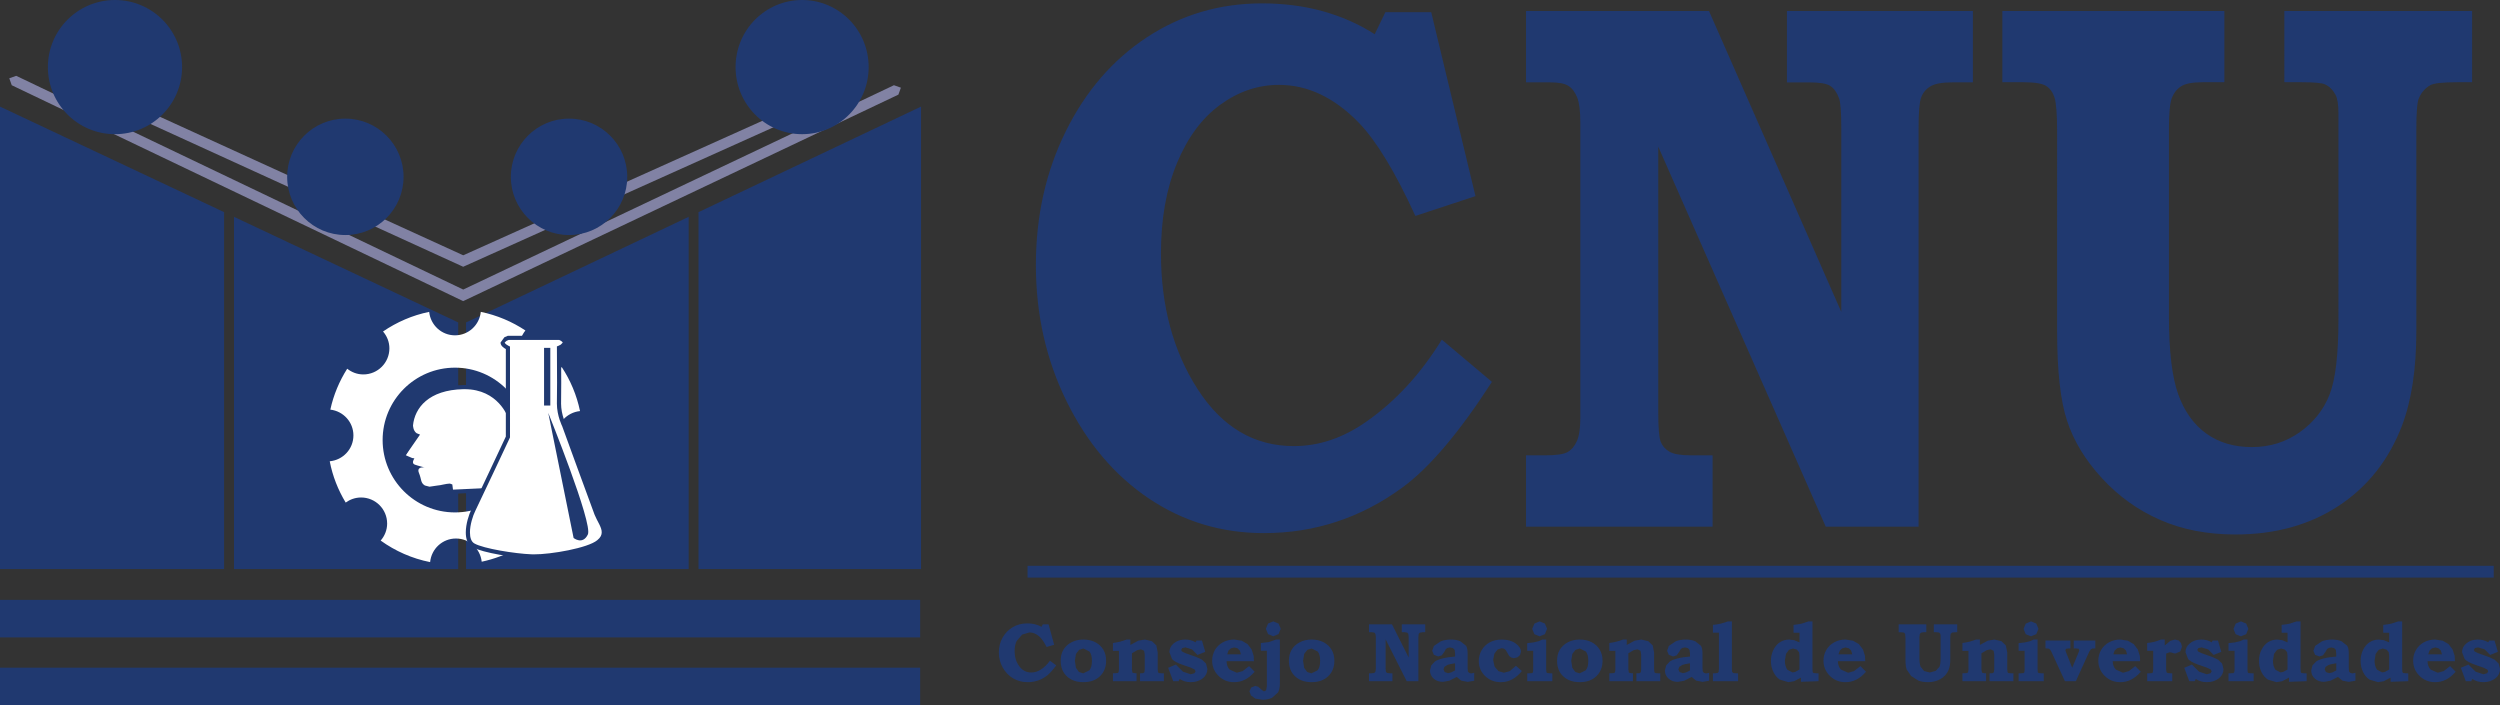 <svg xmlns="http://www.w3.org/2000/svg" width="400" height="112.824"><rect width="100%" height="100%" fill="#333333" stroke="none"/><path d="M0 17.056v73.996h35.856V33.944L0 17.056zM73.316 51.594l-35.876-16.9V91.05h35.876V51.594zM147.364 17.056l.003 73.996H111.76V33.944l35.603-16.888zM74.564 51.594l35.624-16.9V91.05H74.564V51.594zM147.225 101.98H0v-6.006h147.225v6.005zM147.225 112.824H0v-6h147.225v6z" fill="#203970"/><path d="M2.597 12.133l-1.113.392.395 1.113 71.874 34.37.357.172 69.636-33.04.395-1.11-1.112-.395-68.914 32.693L2.597 12.133z" fill="#8182a4"/><path d="M131.7 14.96L74.118 40.848 17.435 14.963l-1.107.412.412 1.103 57.03 26.048.34.157 58.275-26.198.42-1.103-1.104-.422z" fill="#8182a4"/><path d="M29.135 10.733c0 5.93-4.81 10.737-10.736 10.737-5.935 0-10.738-4.807-10.738-10.737C7.662 4.807 12.465 0 18.4 0c5.925 0 10.735 4.807 10.735 10.733M64.57 28.293c0 5.143-4.17 9.313-9.31 9.313-5.147 0-9.313-4.17-9.313-9.313 0-5.14 4.166-9.314 9.313-9.314 5.14 0 9.31 4.173 9.31 9.313M100.36 28.293c0 5.143-4.17 9.313-9.31 9.313-5.145 0-9.315-4.17-9.315-9.313 0-5.14 4.17-9.314 9.314-9.314 5.14 0 9.31 4.173 9.31 9.313M138.985 10.733c0 5.93-4.766 10.737-10.645 10.737-5.883 0-10.648-4.807-10.648-10.737S122.457 0 128.34 0c5.88 0 10.645 4.803 10.645 10.733M166.854 99.896h.92l.89 3.265-1.207.355c-.405-.783-.783-1.33-1.14-1.655-.494-.45-1.032-.674-1.604-.674l-1.18.354-.876 1.035c-.214.456-.32.99-.32 1.604 0 .93.245 1.735.742 2.41.486.673 1.133 1.01 1.926 1.01.514 0 1-.147 1.47-.436.583-.36 1.09-.844 1.512-1.453l1.01.75c-.653.895-1.252 1.52-1.796 1.868-.834.548-1.767.817-2.795.817-.85 0-1.624-.207-2.318-.616-.69-.416-1.24-.985-1.652-1.723-.416-.742-.62-1.55-.62-2.42 0-.87.2-1.658.6-2.377.404-.71.95-1.27 1.64-1.668.69-.4 1.464-.602 2.31-.602.863 0 1.622.183 2.27.548l.216-.392zM173.327 102.327c.742 0 1.39.146 1.937.436.552.292.974.687 1.273 1.194.296.497.443 1.086.443 1.76 0 1.015-.324 1.84-.987 2.48-.657.632-1.54.948-2.642.948-1.122 0-2.014-.32-2.678-.96-.64-.606-.967-1.43-.967-2.468 0-.684.15-1.27.443-1.76.292-.493.715-.888 1.273-1.184.552-.296 1.19-.446 1.907-.446m.024 1.43l-.697.217-.5.654-.18 1.096.176 1.134.483.664.684.214.977-.483c.276-.324.412-.828.412-1.512 0-.66-.126-1.153-.382-1.486l-.973-.497zM180.86 102.327v.868l1.263-.688 1.07-.18 1.112.265.708.674.22 1.134v2.713l.05.443.152.14.466.033h.32v1.26h-3.815v-1.26l.487-.02.215-.148.05-.45v-2.39l-.098-.598-.495-.228-.6.126-.857.507v2.583l.092.52.44.096h.21v1.26h-3.778v-1.26h.187l.554-.038.163-.136.055-.385v-3.032h-.96v-1.256c.78-.1 1.505-.283 2.185-.555h.603zM191.455 102.484h.855l.528 1.81-1.236.498-.882-.892-1.048-.32-.514.116-.17.28.12.254.5.25 1.786.64.916.418.647.626.22.86c0 .594-.22 1.077-.673 1.458-.53.443-1.188.664-1.978.664-.677 0-1.266-.174-1.77-.514l-.184.357h-.864l-.8-2.142 1.232-.517 1.137 1.138 1.24.415.59-.163.185-.31-.143-.286-.634-.306-1.403-.487c-.78-.275-1.307-.568-1.586-.878l-.42-1.106c0-.545.22-1.004.658-1.38.497-.424 1.117-.64 1.85-.64.65 0 1.207.148 1.67.444l.17-.286zM199.854 106.578l.892.898c-.51.586-1.03 1.01-1.566 1.273-.53.265-1.106.398-1.72.398-.99 0-1.82-.34-2.498-1.01-.674-.672-1.017-1.482-1.017-2.435 0-.623.156-1.195.452-1.72.307-.513.73-.922 1.267-1.215.538-.296 1.15-.442 1.83-.442l1.186.19.932.542.647.85.33 1.036.04.844h-4.38c.01.55.173.997.483 1.338l1.157.514.95-.266 1.014-.796zm-1.304-1.883l-.183-.62-.378-.354-.498-.13-.53.135-.413.37-.195.6h2.195z" fill="#203970"/><path d="M204.78 102.327v6.94c0 .665-.095 1.165-.29 1.51l-.942.857c-.44.22-.963.33-1.566.33l-1.134-.19-.7-.508-.236-.66.286-.61.644-.252.47.137.575.515.357.23.337-.176.12-.634v-5.695h-.96v-1.238l1.26-.147 1.168-.408h.612zm-1.055-2.907l.84.35.355.84-.354.845-.84.35-.838-.35-.348-.844.348-.84.837-.35zM209.845 102.327c.742 0 1.388.146 1.94.436.548.292.974.687 1.27 1.194.296.497.446 1.086.446 1.76 0 1.015-.326 1.84-.99 2.48-.66.632-1.54.948-2.642.948-1.123 0-2.018-.32-2.68-.96-.642-.606-.965-1.43-.965-2.468 0-.684.15-1.27.44-1.76.295-.493.717-.888 1.275-1.184.552-.296 1.192-.446 1.907-.446m.023 1.43l-.697.217-.503.654-.177 1.096.173 1.134.484.664.68.214.984-.483c.277-.324.41-.828.41-1.512 0-.66-.126-1.153-.38-1.486l-.972-.497zM219.038 99.896h3.683l2.663 5.307v-3.247l-.047-.52-.177-.216-.43-.064h-.443v-1.26h3.745v1.26h-.416l-.445.068-.18.197-.05.536v7.033h-1.87l-3.373-6.7v4.687l.047.51.177.177.437.065h.432v1.26h-3.752v-1.26h.388l.443-.055.19-.194.07-.408v-5.212l-.064-.442-.177-.198-.37-.064h-.482v-1.26zM232.813 105.045v-.48l-.072-.593-.26-.272-.467-.11-.395.073-.276.183-.238.43-.422.578-.572.18-.688-.265-.27-.644.274-.773 1.09-.74c.48-.19 1.024-.285 1.626-.285.6 0 1.117.095 1.54.293l.884.702c.17.273.252.684.252 1.243v2.332l.044.548.194.21.33.096.49-.105v1.274l-1.058.176-1.025-.198-.708-.59-1.18.604-1.026.184c-.62 0-1.124-.177-1.505-.528-.378-.35-.572-.78-.572-1.294l.2-.803.59-.636c.262-.183.67-.347 1.218-.486.55-.143 1.217-.242 2.003-.303m0 1.082c-.57.082-.967.167-1.205.252l-.5.312-.15.402.194.436.53.173.494-.11.637-.325v-1.14zM242.546 106.526l.956.837c-.51.627-1.045 1.076-1.596 1.358-.548.284-1.137.427-1.77.427-1 0-1.842-.33-2.523-.987-.67-.654-1.008-1.454-1.008-2.4 0-.637.16-1.22.47-1.753.317-.528.746-.94 1.297-1.24.548-.296 1.195-.438 1.944-.438.892 0 1.624.206 2.185.62.57.417.852.852.852 1.312l-.132.524-.41.378-.577.143-.443-.1-.323-.247-.23-.405-.332-.562-.276-.21-.375-.072-.647.218-.504.66-.204.99.235 1.08.626.73.873.244.92-.245.993-.86zM247.39 102.327v4.813l.045.426.14.122.452.04h.348v1.26h-4.02v-1.26h.343l.432-.033.143-.122.04-.337v-3.112h-.96v-1.222l.988-.112.842-.2.593-.263h.616zm-1.048-2.907l.84.35.348.84-.347.856-.84.347-.845-.347-.35-.84.36-.85.834-.356zM252.75 102.327c.743 0 1.386.146 1.938.436.554.292.973.687 1.27 1.194.3.497.45 1.086.45 1.76 0 1.015-.332 1.84-.992 2.48-.657.632-1.54.948-2.642.948-1.123 0-2.018-.32-2.682-.96-.643-.606-.96-1.43-.96-2.468 0-.684.143-1.27.436-1.76.296-.493.72-.888 1.273-1.184.556-.296 1.196-.446 1.91-.446m.024 1.43l-.694.217-.507.654-.177 1.096.173 1.134.486.664.68.214.98-.483c.274-.324.41-.828.41-1.512 0-.66-.126-1.153-.378-1.486l-.974-.497zM260.28 102.327v.868l1.264-.688 1.066-.18 1.12.265.7.674.226 1.134v2.713l.054.443.146.14.47.033h.317v1.26h-3.82v-1.26l.494-.02.214-.148.052-.45v-2.39l-.098-.598-.494-.228-.6.126-.857.507v2.583l.09.52.44.096h.212v1.26h-3.785v-1.26h.19l.56-.038.166-.136.05-.385v-3.032h-.966v-1.256c.783-.1 1.515-.283 2.19-.555h.6zM270.397 105.045v-.48l-.075-.593-.26-.272-.465-.11-.395.073-.276.183-.24.43-.42.578-.575.18-.684-.265-.27-.644.277-.773 1.086-.74c.48-.19 1.024-.285 1.626-.285.6 0 1.117.095 1.54.293l.884.702c.163.273.25.684.25 1.243v2.332l.046.548.194.21.33.096.49-.105v1.274l-1.06.176-1.02-.198-.71-.59-1.18.604-1.027.184c-.623 0-1.123-.177-1.504-.528-.38-.35-.573-.78-.573-1.294l.2-.803.59-.636c.262-.183.674-.347 1.215-.486.55-.143 1.22-.242 2.005-.303m0 1.082c-.572.082-.967.167-1.205.252l-.5.312-.154.402.198.436.527.173.5-.11.634-.325v-1.14zM277.102 99.42v7.627l.034.456.2.19.53.038h.224v1.26h-4.024v-1.26h.245l.5-.05.165-.157.05-.476v-5.818h-.96v-1.254c.777-.054 1.577-.242 2.408-.555h.63zM289.993 99.42v7.582l.038.545.14.136.494.048h.303v1.26l-2.822.096v-.67l-1.072.57-.926.16-1.375-.408c-.42-.272-.76-.677-1.025-1.208-.266-.538-.402-1.13-.402-1.78 0-.66.136-1.26.41-1.794.268-.538.622-.947 1.06-1.22.437-.27.923-.408 1.46-.408l.8.103.845.35v-1.55h-.953v-1.254c.538-.054.974-.12 1.31-.2l1.087-.355h.63zm-2.08 7.705v-2.182l-.057-.582-.354-.42-.617-.185-.653.214-.473.646-.178 1.09c0 .602.132 1.085.398 1.453l.814.428.425-.075.694-.388zM297.667 106.578l.892.898c-.515.586-1.036 1.01-1.567 1.273-.53.265-1.106.398-1.722.398-.99 0-1.817-.34-2.498-1.01-.674-.672-1.014-1.482-1.014-2.435 0-.623.153-1.195.456-1.72.303-.513.725-.922 1.266-1.215.535-.296 1.144-.442 1.822-.442l1.184.19.936.542.647.85.33 1.036.04.844h-4.38c.013.55.173.997.486 1.338l1.154.514.953-.266 1.014-.796zm-1.307-1.883l-.18-.62-.38-.354-.502-.13-.528.135-.405.37-.204.6h2.2zM303.785 99.896h4.425v1.26h-.43l-.43.068-.185.208-.058.544v3.31c0 .615.065 1.078.187 1.38l.56.696.907.238.955-.26.6-.663c.118-.265.18-.71.18-1.327v-3.646l-.062-.33-.21-.18-.46-.038h-.355v-1.26h3.748v1.26h-.29l-.537.05-.233.23-.05.54v3.585c0 .66-.096 1.216-.287 1.66-.265.61-.687 1.08-1.266 1.418-.582.337-1.263.507-2.063.507-.554 0-1.058-.085-1.5-.258l-1.157-.736-.698-1.013c-.133-.354-.2-.882-.2-1.576v-3.512l-.05-.623-.17-.204-.455-.064h-.416v-1.26zM316.783 102.327v.868l1.263-.688 1.066-.18 1.116.265.705.674.225 1.134v2.713l.05.443.15.14.47.033h.317v1.26h-3.82v-1.26l.487-.02.21-.148.056-.45v-2.39l-.096-.598-.493-.228-.597.126-.864.507v2.583l.094.52.44.096h.21v1.26h-3.782v-1.26h.187l.558-.038.16-.136.06-.385v-3.032h-.966v-1.256c.78-.1 1.508-.283 2.185-.555h.606zM326.014 102.327v4.813l.04.426.144.122.45.04h.35v1.26h-4.02v-1.26h.344l.435-.033.137-.122.044-.337v-3.112h-.96v-1.222l.984-.112.847-.2.592-.263h.612zm-1.052-2.907l.84.35.352.84-.35.856-.842.347-.84-.347-.35-.84.356-.85.834-.356zM331.798 102.484h3.45v1.26l-.51.027-.23.154-.245.38-2.124 4.685h-1.75l-2.224-4.824-.197-.28-.212-.115-.48-.026v-1.26h3.99v1.26h-.205l-.477.058-.126.197.086.305 1.007 2.536 1.055-2.535.09-.313-.134-.197-.466-.05h-.3v-1.26zM341.64 106.578l.888.898c-.507.586-1.032 1.01-1.563 1.273-.527.265-1.103.398-1.72.398-.99 0-1.82-.34-2.497-1.01-.678-.672-1.015-1.482-1.015-2.435 0-.623.15-1.195.453-1.72.306-.513.725-.922 1.266-1.215.535-.296 1.147-.442 1.825-.442l1.184.19.934.542.647.85.335 1.036.04.844h-4.384c.01.55.178.997.488 1.338l1.157.514.95-.266 1.014-.796zm-1.305-1.883l-.183-.62-.378-.354-.5-.13-.528.135-.412.37-.198.6h2.2zM346.362 102.327v.946l.902-.745.736-.2.575.145.39.42.15.588-.27.746-.764.33-.227-.02-.425-.133-.283-.047-.562.214v2.55l.052.42.16.145.476.044h.29v1.26h-4.013v-1.26h.334l.45-.038.13-.136.05-.436v-2.996h-.963v-1.25c.705-.043 1.44-.224 2.202-.547h.612zM354.028 102.484h.85l.53 1.81-1.227.498-.88-.892-1.056-.32-.514.116-.166.28.12.254.496.25 1.79.64.91.418.653.626.225.86c0 .594-.232 1.077-.68 1.458-.532.443-1.193.664-1.982.664-.675 0-1.263-.174-1.77-.514l-.174.357h-.872l-.796-2.142 1.225-.517 1.14 1.138 1.242.415.596-.163.18-.31-.143-.286-.633-.306-1.406-.487c-.776-.275-1.3-.568-1.583-.878l-.422-1.106c0-.545.22-1.004.658-1.38.5-.424 1.113-.64 1.852-.64.643 0 1.205.148 1.668.444l.17-.286zM359.598 102.327v4.813l.037.426.143.122.453.04h.352v1.26h-4.024v-1.26h.347l.43-.033.142-.122.048-.337v-3.112h-.967v-1.222l.987-.112.844-.2.592-.263h.616zm-1.052-2.907l.84.35.35.84-.35.856-.84.347-.844-.347-.344-.84.354-.85.834-.356zM368.088 99.42v7.582l.034.545.133.136.497.048h.306v1.26l-2.822.096v-.67l-1.075.57-.925.16-1.372-.408c-.42-.272-.763-.677-1.032-1.208-.264-.538-.397-1.13-.397-1.78 0-.66.133-1.26.41-1.794.268-.538.625-.947 1.057-1.22.44-.27.926-.408 1.468-.408l.8.103.84.35v-1.55h-.95v-1.254c.538-.054.97-.12 1.304-.2l1.09-.355h.636zm-2.086 7.705v-2.182l-.058-.582-.35-.42-.62-.185-.65.214-.477.646-.177 1.09c0 .602.136 1.085.398 1.453l.814.428.425-.075.695-.388zM373.8 105.045v-.48l-.07-.593-.26-.272-.473-.11-.384.073-.286.183-.235.43-.422.578-.572.18-.684-.265-.266-.644.27-.773 1.088-.74c.48-.19 1.025-.285 1.628-.285.602 0 1.116.095 1.535.293l.884.702c.17.273.252.684.252 1.243v2.332l.044.548.2.21.33.096.488-.105v1.274l-1.062.176-1.02-.198-.713-.59-1.178.604-1.024.184c-.62 0-1.12-.177-1.504-.528-.38-.35-.572-.78-.572-1.294l.198-.803.595-.636c.26-.183.664-.347 1.216-.486.548-.143 1.215-.242 1.998-.303m0 1.082c-.568.082-.966.167-1.2.252l-.5.312-.15.402.196.436.525.173.494-.11.637-.325v-1.14zM384.345 99.42v7.582l.04.545.13.136.497.048h.306v1.26l-2.822.096v-.67l-1.075.57-.922.16-1.375-.408c-.422-.272-.763-.677-1.032-1.208-.264-.538-.397-1.13-.397-1.78 0-.66.14-1.26.405-1.794.272-.538.626-.947 1.066-1.22.435-.27.922-.408 1.463-.408l.8.103.84.35v-1.55h-.95v-1.254c.536-.054.975-.12 1.312-.2l1.082-.355h.633zm-2.077 7.705v-2.182l-.064-.582-.355-.42-.62-.185-.643.214-.48.646-.174 1.09c0 .602.136 1.085.398 1.453l.81.428.424-.075.704-.388zM392.017 106.578l.892.898c-.515.586-1.036 1.01-1.567 1.273-.535.265-1.11.398-1.723.398-.987 0-1.818-.34-2.498-1.01-.678-.672-1.015-1.482-1.015-2.435 0-.623.153-1.195.456-1.72.307-.513.725-.922 1.26-1.215.54-.296 1.15-.442 1.83-.442l1.186.19.932.542.64.85.337 1.036.04.844h-4.382c.01.55.17.997.49 1.338l1.15.514.95-.266 1.02-.796zm-1.304-1.883l-.187-.62-.375-.354-.503-.13-.527.135-.41.37-.193.6h2.196zM398.278 102.484h.847l.53 1.81-1.23.498-.883-.892-1.048-.32-.51.116-.174.28.12.254.5.25 1.786.64.91.418.656.626.218.86c0 .594-.225 1.077-.677 1.458-.535.443-1.185.664-1.975.664-.68 0-1.266-.174-1.77-.514l-.187.357h-.864l-.796-2.142 1.228-.517 1.137 1.138 1.24.415.6-.163.176-.31-.14-.286-.635-.306-1.403-.487c-.776-.275-1.304-.568-1.586-.878l-.42-1.106c0-.545.22-1.004.66-1.38.498-.424 1.11-.64 1.85-.64.65 0 1.205.148 1.675.444l.168-.286zM221.66 1.95h7.335l7.08 29.43-9.617 3.168c-3.21-7.013-6.222-11.983-9.055-14.92-3.925-4.034-8.186-6.05-12.768-6.05-3.343 0-6.475 1.06-9.386 3.173-2.915 2.115-5.223 5.226-6.93 9.34-1.71 4.11-2.565 8.928-2.565 14.45 0 8.418 1.96 15.662 5.872 21.73 3.915 6.07 9.042 9.104 15.387 9.104 4.034 0 7.908-1.31 11.635-3.935 4.653-3.252 8.666-7.616 12.043-13.097l8.017 6.754c-5.198 8.067-9.954 13.684-14.257 16.854-6.655 4.896-14.062 7.347-22.225 7.347-6.788 0-12.926-1.852-18.423-5.55-5.49-3.703-9.88-8.88-13.15-15.54-3.275-6.654-4.91-13.918-4.91-21.79 0-7.832 1.59-14.967 4.784-21.407 3.18-6.44 7.522-11.466 13.016-15.067C189.04 2.34 195.164.54 201.918.54c6.856 0 12.868 1.645 18.035 4.933l1.706-3.523zM244.16 1.763h29.28l21.166 48.14V20.452c0-2.52-.122-4.097-.36-4.727-.348-.95-.82-1.61-1.403-1.98-.582-.38-1.723-.566-3.415-.566h-3.52V1.763h29.753v11.414h-3.29c-1.645 0-2.82.214-3.524.653-.705.43-1.192 1.022-1.468 1.774-.272.75-.408 2.366-.408 4.847v63.815h-14.85l-26.8-60.798v42.525c0 2.444.13 4 .385 4.674.255.667.722 1.2 1.39 1.596.666.392 1.83.593 3.468.593h3.448v11.41h-29.85v-11.41h3.084c1.713 0 2.887-.17 3.524-.504.633-.336 1.137-.918 1.518-1.746.374-.827.565-2.07.565-3.724V19.566c0-1.814-.173-3.145-.513-3.993-.347-.847-.807-1.46-1.392-1.83-.582-.38-1.556-.566-2.928-.566h-3.857V1.763zM320.378 1.763H355.9v11.393h-3.5c-1.6 0-2.737.215-3.414.647-.677.432-1.17 1.052-1.488 1.86-.31.81-.47 2.45-.47 4.928V50.58c0 5.583.498 9.756 1.488 12.51.994 2.757 2.496 4.85 4.497 6.284 2.002 1.44 4.432 2.158 7.288 2.158 2.86 0 5.397-.786 7.63-2.36 2.226-1.575 3.826-3.576 4.783-5.997.96-2.417 1.436-6.42 1.436-12.006V18.113c0-1.376-.154-2.363-.467-2.948-.422-.79-.977-1.342-1.67-1.658-.485-.238-1.72-.35-3.702-.35h-2.814V1.762h30.038v11.393h-2.35c-2.327 0-3.77.157-4.325.47-.835.473-1.445 1.164-1.826 2.066-.28.593-.42 2.223-.42 4.9v32.46c0 5.982-.765 11.003-2.293 15.054-2.12 5.508-5.504 9.787-10.143 12.837-4.644 3.05-10.145 4.575-16.507 4.575-4.487 0-8.5-.776-12.047-2.332-3.55-1.552-6.648-3.775-9.31-6.67-2.663-2.892-4.52-5.952-5.58-9.176-1.065-3.23-1.593-7.99-1.593-14.287V21.238c0-2.91-.143-4.787-.42-5.634-.274-.844-.727-1.467-1.35-1.86-.63-.394-1.845-.588-3.653-.588h-3.34V1.763zM164.41 92.416h234.588v-1.89h-234.59v1.89z" fill="#203970"/><path d="M89.05 69.902c0-2.158 1.65-3.915 3.754-4.13-.528-2.552-1.535-4.925-2.92-7.035-.71.568-1.604.922-2.584.922-2.305 0-4.17-1.87-4.17-4.174 0-.99.36-1.89.936-2.608-2.13-1.413-4.545-2.444-7.14-2.98-.21 2.105-1.97 3.756-4.128 3.756-2.158 0-3.915-1.65-4.13-3.755-2.692.55-5.19 1.637-7.383 3.14.627.727 1.018 1.663 1.018 2.698 0 2.304-1.865 4.173-4.173 4.173-.977 0-1.866-.35-2.577-.915-1.256 1.98-2.186 4.184-2.7 6.546 2.077.243 3.694 1.99 3.694 4.127 0 2.175-1.668 3.94-3.79 4.136.457 2.383 1.342 4.6 2.554 6.608.692-.503 1.536-.813 2.46-.813 2.307 0 4.172 1.866 4.172 4.17 0 1.045-.398 1.988-1.035 2.723 2.322 1.668 5 2.87 7.912 3.445.203-2.117 1.966-3.775 4.13-3.775 2.15 0 3.9 1.627 4.124 3.714 7.897-1.685 14.103-7.925 15.73-15.836-2.104-.218-3.755-1.974-3.755-4.136M72.797 81.987c-6.396 0-11.577-5.188-11.577-11.58 0-6.394 5.182-11.582 11.578-11.582 6.396 0 11.58 5.188 11.58 11.58 0 6.394-5.184 11.582-11.58 11.582" fill="#fff"/><path d="M72.15 78.303l-.086-.66-1.177.235-.855.136c-.71.133-1.004.194-1.314.194l-.916-.245c-.585-.358-.684-.78-.803-1.267l-.277-.89.007-.95.024-.035-.66-.224-.32-.412.037-.61c-.598-.16-1.013-.418-1.07-.452l1.966-3.387-.24-.146c-.716-.51-.72-1.496-.72-1.537.143-1.423 1.16-5.97 8.395-6.117h.004c5.78 0 7.424 4.688 7.442 4.735l.013 3.25-3.888 8.332-5.61.446.047-.395z" fill="#fff"/><path d="M74.345 62.27c5.402 0 6.92 4.506 6.92 4.506v3.142l-3.857 8.194-4.93.23-.108-.83-.385-.14c-.57 0-1.582.307-1.954.307l-1.313.193-.742-.194c-.72-.447-.503-.947-.946-2.006-.345-.803.35-.9.7-.9l.188.012s-.943-.225-1.556-.446c-.613-.222-.055-1-.055-1l-.388-.06-1.002-.442 2.29-3.305h-.012l-.54-.218c-.58-.412-.573-1.26-.573-1.26.28-2.784 2.502-5.674 8.064-5.783l.197-.003zm0-.67l-.212.004c-5.967.12-8.41 3.377-8.718 6.383 0 .18.014 1.22.79 1.825L64.37 72.46l-.398.572.59.37.853.43.04.45.68.684.162.06.12.91.258.837c.123.51.252 1.045.95 1.474l1.093.293.93-.126.384-.068.922-.143.86-.153.004.218-.085.772.78-.03 4.93-.232.4-.02.17-.364 3.858-8.19.065-.137V66.67l-.037-.106c-.017-.05-1.74-4.963-7.554-4.963" fill="#203970"/><path d="M81.267 55.655V69.92s-4.817 10.276-5.522 11.685c-.704 1.413-1.576 4.756 0 5.64 1.573.886 6.638 1.67 9.25 1.778 2.614.11 9.007-.892 10.787-2.335 1.78-1.447.22-3.006-.334-4.453-.554-1.443-5.174-14.127-5.174-14.127s-.888-1.723-.834-3.72c.058-2.006 0-8.733 0-8.733s2.002-.752.112-1.6h-8.23s-2.002.6-.055 1.6" fill="#fff"/><path d="M81.267 55.655h-.334V69.92h.334l-.3-.14c-.007.01-4.82 10.28-5.52 11.675-.437.88-.917 2.39-.92 3.745 0 .94.24 1.872 1.055 2.34 1.712.945 6.73 1.694 9.4 1.816l.428.01c2.903-.023 8.7-.936 10.58-2.416.67-.538.96-1.17.953-1.78-.017-1.162-.858-2.17-1.18-3.054-.556-1.437-5.17-14.107-5.172-14.12l-.006-.02-.014-.018s-.194-.38-.395-1.004c-.204-.623-.405-1.478-.405-2.39l.003-.167c.02-.677.024-1.872.024-3.166 0-2.59-.024-5.578-.024-5.578l-.333.003.115.313.528-.265.616-.882c-.018-.462-.375-.785-1.012-1.068l-.065-.03h-8.35l-.048.013-.524.225-.618.847c.017.467.367.8 1.03 1.144l.154-.295h-.333.333l.153-.296c-.613-.31-.678-.54-.67-.553l.285-.268.38-.165-.094-.32v.334h8.232v-.335l-.133.303c.574.26.615.453.612.463l-.31.32-.398.202-.222.082.003.235c0 .002.024 2.987.024 5.57 0 1.295-.004 2.486-.025 3.15l-.003.184c.003 2.015.87 3.673.88 3.697l.292-.153-.314.116s4.616 12.68 5.175 14.134c.405 1.015 1.16 2.005 1.14 2.812-.003.414-.15.802-.705 1.258-1.5 1.26-7.417 2.288-10.16 2.27l-.403-.01c-2.556-.094-7.67-.908-9.102-1.732-.487-.27-.712-.905-.712-1.756-.007-1.192.46-2.67.848-3.445.712-1.427 5.526-11.694 5.526-11.697l.034-.068V55.45l-.18-.09-.154.295z" fill="#203970"/><path d="M87.718 66.053l4.058 20.024s1.45 1.167 2.28-.56c.838-1.725-6.338-19.464-6.338-19.464M87.05 64.887h1v-9.232h-1v9.232z" fill="#203970"/></svg>